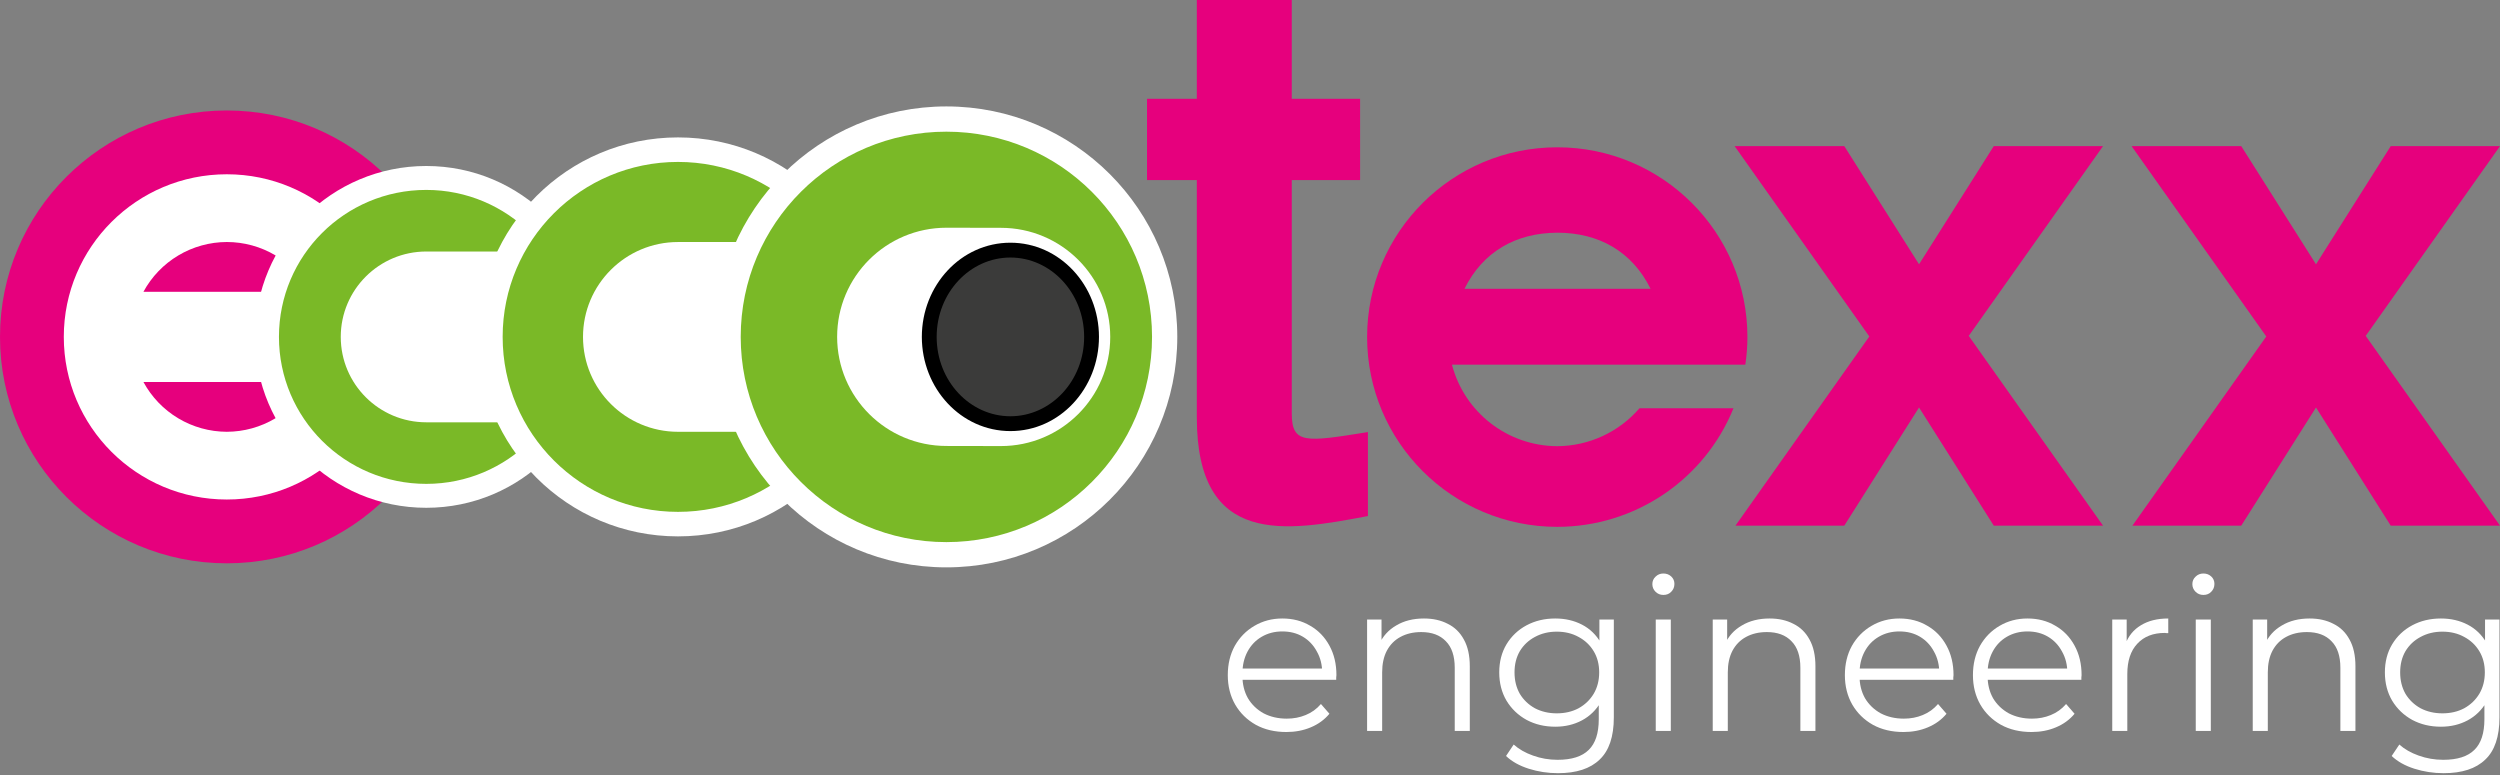 <svg width="619" height="192" viewBox="0 0 619 192" fill="none" xmlns="http://www.w3.org/2000/svg">
<rect x="0" y="0" width="619" height="192" fill="#808080" stroke="none"/>
<path d="M318.501 181.246C315.628 181.246 313.107 180.651 310.935 179.46C308.763 178.234 307.065 176.57 305.839 174.469C304.613 172.332 304 169.898 304 167.166C304 164.434 304.578 162.017 305.734 159.916C306.925 157.814 308.536 156.168 310.567 154.977C312.634 153.751 314.945 153.138 317.502 153.138C320.094 153.138 322.388 153.734 324.385 154.924C326.416 156.08 328.01 157.726 329.166 159.863C330.322 161.965 330.9 164.399 330.9 167.166C330.9 167.341 330.882 167.534 330.847 167.744C330.847 167.919 330.847 168.112 330.847 168.322H306.837V165.537H328.851L327.38 166.64C327.38 164.644 326.942 162.875 326.066 161.334C325.225 159.758 324.07 158.532 322.599 157.656C321.128 156.781 319.429 156.343 317.502 156.343C315.611 156.343 313.912 156.781 312.406 157.656C310.9 158.532 309.727 159.758 308.886 161.334C308.045 162.91 307.625 164.714 307.625 166.746V167.323C307.625 169.425 308.08 171.281 308.991 172.893C309.937 174.469 311.233 175.712 312.879 176.623C314.56 177.498 316.469 177.936 318.606 177.936C320.287 177.936 321.846 177.639 323.282 177.043C324.753 176.448 326.014 175.537 327.064 174.311L329.166 176.728C327.94 178.199 326.399 179.32 324.542 180.09C322.721 180.861 320.707 181.246 318.501 181.246Z" fill="white"/>
<path d="M352.573 153.138C354.814 153.138 356.776 153.576 358.457 154.452C360.173 155.292 361.504 156.588 362.45 158.339C363.43 160.091 363.921 162.297 363.921 164.959V180.983H360.191V165.327C360.191 162.42 359.455 160.231 357.984 158.76C356.548 157.254 354.516 156.501 351.89 156.501C349.928 156.501 348.212 156.903 346.741 157.709C345.305 158.48 344.184 159.618 343.378 161.124C342.608 162.595 342.222 164.381 342.222 166.483V180.983H338.492V153.401H342.065V160.966L341.487 159.548C342.363 157.551 343.764 155.993 345.69 154.872C347.616 153.716 349.911 153.138 352.573 153.138Z" fill="white"/>
<path d="M385.765 191.439C383.243 191.439 380.827 191.071 378.515 190.335C376.203 189.6 374.329 188.549 372.893 187.183L374.785 184.346C376.081 185.502 377.674 186.412 379.566 187.078C381.492 187.778 383.524 188.129 385.66 188.129C389.163 188.129 391.737 187.306 393.383 185.659C395.03 184.048 395.853 181.526 395.853 178.094V171.211L396.378 166.483L396.01 161.754V153.401H399.583V177.621C399.583 182.384 398.41 185.87 396.063 188.076C393.751 190.318 390.319 191.439 385.765 191.439ZM385.082 179.933C382.455 179.933 380.091 179.372 377.99 178.251C375.888 177.096 374.224 175.502 372.998 173.47C371.808 171.439 371.212 169.11 371.212 166.483C371.212 163.856 371.808 161.544 372.998 159.548C374.224 157.516 375.888 155.94 377.99 154.819C380.091 153.699 382.455 153.138 385.082 153.138C387.534 153.138 389.741 153.646 391.702 154.662C393.664 155.677 395.222 157.184 396.378 159.18C397.534 161.177 398.112 163.611 398.112 166.483C398.112 169.355 397.534 171.789 396.378 173.786C395.222 175.782 393.664 177.306 391.702 178.357C389.741 179.407 387.534 179.933 385.082 179.933ZM385.45 176.623C387.482 176.623 389.285 176.202 390.861 175.362C392.438 174.486 393.681 173.295 394.592 171.789C395.502 170.248 395.958 168.479 395.958 166.483C395.958 164.486 395.502 162.735 394.592 161.229C393.681 159.723 392.438 158.55 390.861 157.709C389.285 156.833 387.482 156.396 385.45 156.396C383.454 156.396 381.65 156.833 380.039 157.709C378.462 158.55 377.219 159.723 376.308 161.229C375.433 162.735 374.995 164.486 374.995 166.483C374.995 168.479 375.433 170.248 376.308 171.789C377.219 173.295 378.462 174.486 380.039 175.362C381.65 176.202 383.454 176.623 385.45 176.623Z" fill="white"/>
<path d="M409.963 180.983V153.401H413.693V180.983H409.963ZM411.854 147.306C411.084 147.306 410.436 147.044 409.91 146.518C409.385 145.993 409.122 145.362 409.122 144.627C409.122 143.891 409.385 143.278 409.91 142.788C410.436 142.263 411.084 142 411.854 142C412.625 142 413.273 142.245 413.798 142.736C414.324 143.226 414.586 143.839 414.586 144.574C414.586 145.345 414.324 145.993 413.798 146.518C413.308 147.044 412.66 147.306 411.854 147.306Z" fill="white"/>
<path d="M438.153 153.138C440.394 153.138 442.356 153.576 444.037 154.452C445.753 155.292 447.084 156.588 448.03 158.339C449.011 160.091 449.501 162.297 449.501 164.959V180.983H445.771V165.327C445.771 162.42 445.035 160.231 443.564 158.76C442.128 157.254 440.096 156.501 437.47 156.501C435.508 156.501 433.792 156.903 432.321 157.709C430.885 158.48 429.764 159.618 428.958 161.124C428.188 162.595 427.803 164.381 427.803 166.483V180.983H424.072V153.401H427.645V160.966L427.067 159.548C427.943 157.551 429.344 155.993 431.27 154.872C433.196 153.716 435.491 153.138 438.153 153.138Z" fill="white"/>
<path d="M471.293 181.246C468.421 181.246 465.899 180.651 463.727 179.46C461.556 178.234 459.857 176.57 458.631 174.469C457.405 172.332 456.792 169.898 456.792 167.166C456.792 164.434 457.37 162.017 458.526 159.916C459.717 157.814 461.328 156.168 463.359 154.977C465.426 153.751 467.738 153.138 470.295 153.138C472.886 153.138 475.181 153.734 477.177 154.924C479.209 156.08 480.802 157.726 481.958 159.863C483.114 161.965 483.692 164.399 483.692 167.166C483.692 167.341 483.674 167.534 483.639 167.744C483.639 167.919 483.639 168.112 483.639 168.322H459.629V165.537H481.643L480.172 166.64C480.172 164.644 479.734 162.875 478.858 161.334C478.018 159.758 476.862 158.532 475.391 157.656C473.92 156.781 472.221 156.343 470.295 156.343C468.403 156.343 466.704 156.781 465.198 157.656C463.692 158.532 462.519 159.758 461.678 161.334C460.838 162.91 460.417 164.714 460.417 166.746V167.323C460.417 169.425 460.873 171.281 461.783 172.893C462.729 174.469 464.025 175.712 465.671 176.623C467.352 177.498 469.261 177.936 471.398 177.936C473.079 177.936 474.638 177.639 476.074 177.043C477.545 176.448 478.806 175.537 479.857 174.311L481.958 176.728C480.732 178.199 479.191 179.32 477.335 180.09C475.513 180.861 473.499 181.246 471.293 181.246Z" fill="white"/>
<path d="M503 181.246C500.128 181.246 497.607 180.651 495.435 179.46C493.263 178.234 491.565 176.57 490.339 174.469C489.113 172.332 488.5 169.898 488.5 167.166C488.5 164.434 489.078 162.017 490.234 159.916C491.425 157.814 493.036 156.168 495.067 154.977C497.134 153.751 499.445 153.138 502.002 153.138C504.594 153.138 506.888 153.734 508.885 154.924C510.916 156.08 512.51 157.726 513.666 159.863C514.822 161.965 515.4 164.399 515.4 167.166C515.4 167.341 515.382 167.534 515.347 167.744C515.347 167.919 515.347 168.112 515.347 168.322H491.337V165.537H513.351L511.879 166.64C511.879 164.644 511.442 162.875 510.566 161.334C509.725 159.758 508.57 158.532 507.098 157.656C505.627 156.781 503.929 156.343 502.002 156.343C500.111 156.343 498.412 156.781 496.906 157.656C495.4 158.532 494.227 159.758 493.386 161.334C492.545 162.91 492.125 164.714 492.125 166.746V167.323C492.125 169.425 492.58 171.281 493.491 172.893C494.437 174.469 495.733 175.712 497.379 176.623C499.06 177.498 500.969 177.936 503.106 177.936C504.787 177.936 506.345 177.639 507.781 177.043C509.253 176.448 510.513 175.537 511.564 174.311L513.666 176.728C512.44 178.199 510.899 179.32 509.042 180.09C507.221 180.861 505.207 181.246 503 181.246Z" fill="white"/>
<path d="M522.992 180.983V153.401H526.565V160.914L526.197 159.6C526.968 157.499 528.264 155.905 530.085 154.819C531.906 153.699 534.165 153.138 536.862 153.138V156.763C536.722 156.763 536.582 156.763 536.442 156.763C536.302 156.728 536.162 156.711 536.022 156.711C533.115 156.711 530.838 157.604 529.192 159.39C527.545 161.141 526.722 163.646 526.722 166.903V180.983H522.992Z" fill="white"/>
<path d="M543.669 180.983V153.401H547.399V180.983H543.669ZM545.56 147.306C544.79 147.306 544.142 147.044 543.616 146.518C543.091 145.993 542.828 145.362 542.828 144.627C542.828 143.891 543.091 143.278 543.616 142.788C544.142 142.263 544.79 142 545.56 142C546.331 142 546.979 142.245 547.504 142.736C548.03 143.226 548.292 143.839 548.292 144.574C548.292 145.345 548.03 145.993 547.504 146.518C547.014 147.044 546.366 147.306 545.56 147.306Z" fill="white"/>
<path d="M571.859 153.138C574.1 153.138 576.062 153.576 577.743 154.452C579.459 155.292 580.79 156.588 581.736 158.339C582.717 160.091 583.207 162.297 583.207 164.959V180.983H579.477V165.327C579.477 162.42 578.741 160.231 577.27 158.76C575.834 157.254 573.803 156.501 571.176 156.501C569.214 156.501 567.498 156.903 566.027 157.709C564.591 158.48 563.47 159.618 562.664 161.124C561.894 162.595 561.509 164.381 561.509 166.483V180.983H557.778V153.401H561.351V160.966L560.773 159.548C561.649 157.551 563.05 155.993 564.976 154.872C566.902 153.716 569.197 153.138 571.859 153.138Z" fill="white"/>
<path d="M605.051 191.439C602.529 191.439 600.113 191.071 597.801 190.335C595.489 189.6 593.615 188.549 592.179 187.183L594.071 184.346C595.367 185.502 596.96 186.412 598.852 187.078C600.778 187.778 602.81 188.129 604.946 188.129C608.449 188.129 611.023 187.306 612.669 185.659C614.316 184.048 615.139 181.526 615.139 178.094V171.211L615.664 166.483L615.296 161.754V153.401H618.869V177.621C618.869 182.384 617.696 185.87 615.349 188.076C613.037 190.318 609.605 191.439 605.051 191.439ZM604.368 179.933C601.741 179.933 599.377 179.372 597.276 178.251C595.174 177.096 593.51 175.502 592.285 173.47C591.094 171.439 590.498 169.11 590.498 166.483C590.498 163.856 591.094 161.544 592.285 159.548C593.51 157.516 595.174 155.94 597.276 154.819C599.377 153.699 601.741 153.138 604.368 153.138C606.82 153.138 609.027 153.646 610.988 154.662C612.95 155.677 614.508 157.184 615.664 159.18C616.82 161.177 617.398 163.611 617.398 166.483C617.398 169.355 616.82 171.789 615.664 173.786C614.508 175.782 612.95 177.306 610.988 178.357C609.027 179.407 606.82 179.933 604.368 179.933ZM604.736 176.623C606.768 176.623 608.571 176.202 610.148 175.362C611.724 174.486 612.967 173.295 613.878 171.789C614.788 170.248 615.244 168.479 615.244 166.483C615.244 164.486 614.788 162.735 613.878 161.229C612.967 159.723 611.724 158.55 610.148 157.709C608.571 156.833 606.768 156.396 604.736 156.396C602.74 156.396 600.936 156.833 599.325 157.709C597.748 158.55 596.505 159.723 595.594 161.229C594.719 162.735 594.281 164.486 594.281 166.483C594.281 168.479 594.719 170.248 595.594 171.789C596.505 173.295 597.748 174.486 599.325 175.362C600.936 176.202 602.74 176.623 604.736 176.623Z" fill="white"/>
<path d="M296.332 103.344V0H319.842V102.362C319.842 110.038 323.319 109.446 338.698 106.981V127.772C318.432 131.62 296.332 135.567 296.332 103.344ZM284 24.469H336.759V44.59H284V24.469Z" fill="#E6007D"/>
<path d="M56.159 131.578C82.812 131.578 104.42 110.015 104.42 83.415C104.42 56.815 82.812 35.252 56.159 35.252C29.505 35.252 7.898 56.815 7.898 83.415C7.898 110.015 29.505 131.578 56.159 131.578Z" fill="white"/>
<path fill-rule="evenodd" clip-rule="evenodd" d="M56.159 43.15C33.852 43.15 15.796 61.192 15.796 83.415C15.796 105.638 33.852 123.68 56.159 123.68C78.466 123.68 96.522 105.638 96.522 83.415C96.522 61.192 78.466 43.15 56.159 43.15ZM0 83.415C0 52.438 25.158 27.354 56.159 27.354C87.159 27.354 112.318 52.438 112.318 83.415C112.318 114.392 87.159 139.476 56.159 139.476C25.158 139.476 0 114.392 0 83.415Z" fill="#E6007D"/>
<path d="M56.158 59.921C51.923 59.934 47.77 61.086 44.136 63.257C40.502 65.427 37.522 68.536 35.51 72.256H76.874C74.857 68.526 71.866 65.411 68.219 63.239C64.573 61.068 60.405 59.922 56.158 59.921ZM79.675 82.359V83.769C79.684 83.651 79.693 83.533 79.7 83.415C79.7 83.063 79.691 82.711 79.675 82.359ZM35.51 94.575C37.522 98.295 40.502 101.404 44.136 103.574C47.77 105.745 51.923 106.897 56.158 106.91C60.394 106.897 64.547 105.745 68.181 103.574C71.815 101.404 74.795 98.295 76.807 94.575H35.51Z" fill="#E6007D"/>
<path d="M105.54 122.768C127.318 122.768 144.972 105.149 144.972 83.415C144.972 61.681 127.318 44.062 105.54 44.062C83.761 44.062 66.107 61.681 66.107 83.415C66.107 105.149 83.761 122.768 105.54 122.768Z" fill="#7AB927"/>
<path fill-rule="evenodd" clip-rule="evenodd" d="M105.539 47.024C85.391 47.024 69.069 63.322 69.069 83.415C69.069 103.508 85.391 119.806 105.539 119.806C125.687 119.806 142.01 103.508 142.01 83.415C142.01 63.322 125.687 47.024 105.539 47.024ZM63.145 83.415C63.145 60.04 82.131 41.101 105.539 41.101C128.947 41.101 147.934 60.04 147.934 83.415C147.934 106.79 128.947 125.73 105.539 125.73C82.131 125.73 63.145 106.79 63.145 83.415Z" fill="white"/>
<path d="M105.56 62.273C93.858 62.273 84.372 71.74 84.372 83.418C84.372 95.096 93.858 104.563 105.56 104.563C115.022 104.563 124.484 104.563 133.947 104.563V62.273C124.69 62.251 114.439 62.3 105.56 62.273Z" fill="white"/>
<path d="M167.873 129.772C193.527 129.772 214.324 109.017 214.324 83.415C214.324 57.813 193.527 37.058 167.873 37.058C142.218 37.058 121.422 57.813 121.422 83.415C121.422 109.017 142.218 129.772 167.873 129.772Z" fill="#7AB927"/>
<path fill-rule="evenodd" clip-rule="evenodd" d="M167.873 40.094C143.889 40.094 124.457 59.495 124.457 83.415C124.457 107.335 143.889 126.736 167.873 126.736C191.856 126.736 211.288 107.335 211.288 83.415C211.288 59.495 191.856 40.094 167.873 40.094ZM118.386 83.415C118.386 56.13 140.548 34.022 167.873 34.022C195.198 34.022 217.359 56.13 217.359 83.415C217.359 110.7 195.198 132.808 167.873 132.808C140.548 132.808 118.386 110.7 118.386 83.415Z" fill="white"/>
<path d="M167.895 59.924C154.893 59.924 144.353 70.443 144.353 83.418C144.353 96.394 154.893 106.913 167.895 106.913C177.999 106.913 188.102 106.913 198.206 106.913V59.924C188.103 59.898 177.998 59.957 167.895 59.924Z" fill="white"/>
<path d="M234.322 137.354C264.172 137.354 288.371 113.205 288.371 83.415C288.371 53.626 264.172 29.476 234.322 29.476C204.472 29.476 180.274 53.626 180.274 83.415C180.274 113.205 204.472 137.354 234.322 137.354Z" fill="#7AB927"/>
<path fill-rule="evenodd" clip-rule="evenodd" d="M234.322 32.603C206.193 32.603 183.4 55.358 183.4 83.415C183.4 111.472 206.193 134.227 234.322 134.227C262.452 134.227 285.244 111.472 285.244 83.415C285.244 55.358 262.452 32.603 234.322 32.603ZM177.148 83.415C177.148 51.893 202.752 26.35 234.322 26.35C265.893 26.35 291.497 51.893 291.497 83.415C291.497 114.937 265.893 140.48 234.322 140.48C202.752 140.48 177.148 114.937 177.148 83.415Z" fill="white"/>
<path d="M234.348 56.384C219.396 56.384 207.275 68.481 207.275 83.403C207.275 98.324 219.396 110.421 234.348 110.421C239.377 110.421 242.089 110.446 247.821 110.446C262.773 110.446 274.894 98.35 274.894 83.428C274.894 68.506 262.773 56.409 247.821 56.409C242.712 56.409 239.37 56.384 234.348 56.384Z" fill="white"/>
<path d="M250.176 104.901C261.273 104.901 270.269 95.281 270.269 83.415C270.269 71.549 261.273 61.929 250.176 61.929C239.079 61.929 230.083 71.549 230.083 83.415C230.083 95.281 239.079 104.901 250.176 104.901Z" fill="#3B3B3A"/>
<path fill-rule="evenodd" clip-rule="evenodd" d="M250.176 63.765C240.207 63.765 231.919 72.445 231.919 83.415C231.919 94.385 240.207 103.065 250.176 103.065C260.145 103.065 268.433 94.385 268.433 83.415C268.433 72.445 260.145 63.765 250.176 63.765ZM228.247 83.415C228.247 70.652 237.951 60.093 250.176 60.093C262.401 60.093 272.105 70.652 272.105 83.415C272.105 96.178 262.401 106.737 250.176 106.737C237.951 106.737 228.247 96.178 228.247 83.415Z" fill="black"/>
<path d="M429.488 36.177L462.843 83.312L429.696 130.154H456.644L475.152 100.894L493.661 130.154H520.713L487.461 83.165L520.713 36.177H493.661L475.152 65.437L456.644 36.177H429.488Z" fill="#E6007D"/>
<path d="M527.775 36.177L561.13 83.312L527.984 130.154H554.931L573.44 100.894L591.948 130.154H619L585.749 83.165L619 36.177H591.948L573.44 65.437L554.931 36.177H527.775Z" fill="#E6007D"/>
<path d="M385.579 36.471C359.575 36.471 338.495 57.508 338.495 83.459C338.495 109.41 359.575 130.447 385.579 130.447C404.756 130.441 422.013 118.829 429.209 101.089H405.935C400.828 107.007 393.405 110.431 385.579 110.477C373.31 110.425 362.61 102.145 359.504 90.3H404.186H411.656H432.144C432.484 88.035 432.657 85.749 432.663 83.459C432.663 57.508 411.583 36.471 385.579 36.471ZM385.579 57.615C395.885 57.615 404.121 62.281 408.681 71.504H362.61C367.149 62.323 375.321 57.666 385.579 57.615Z" fill="#E6007D"/>
</svg>
